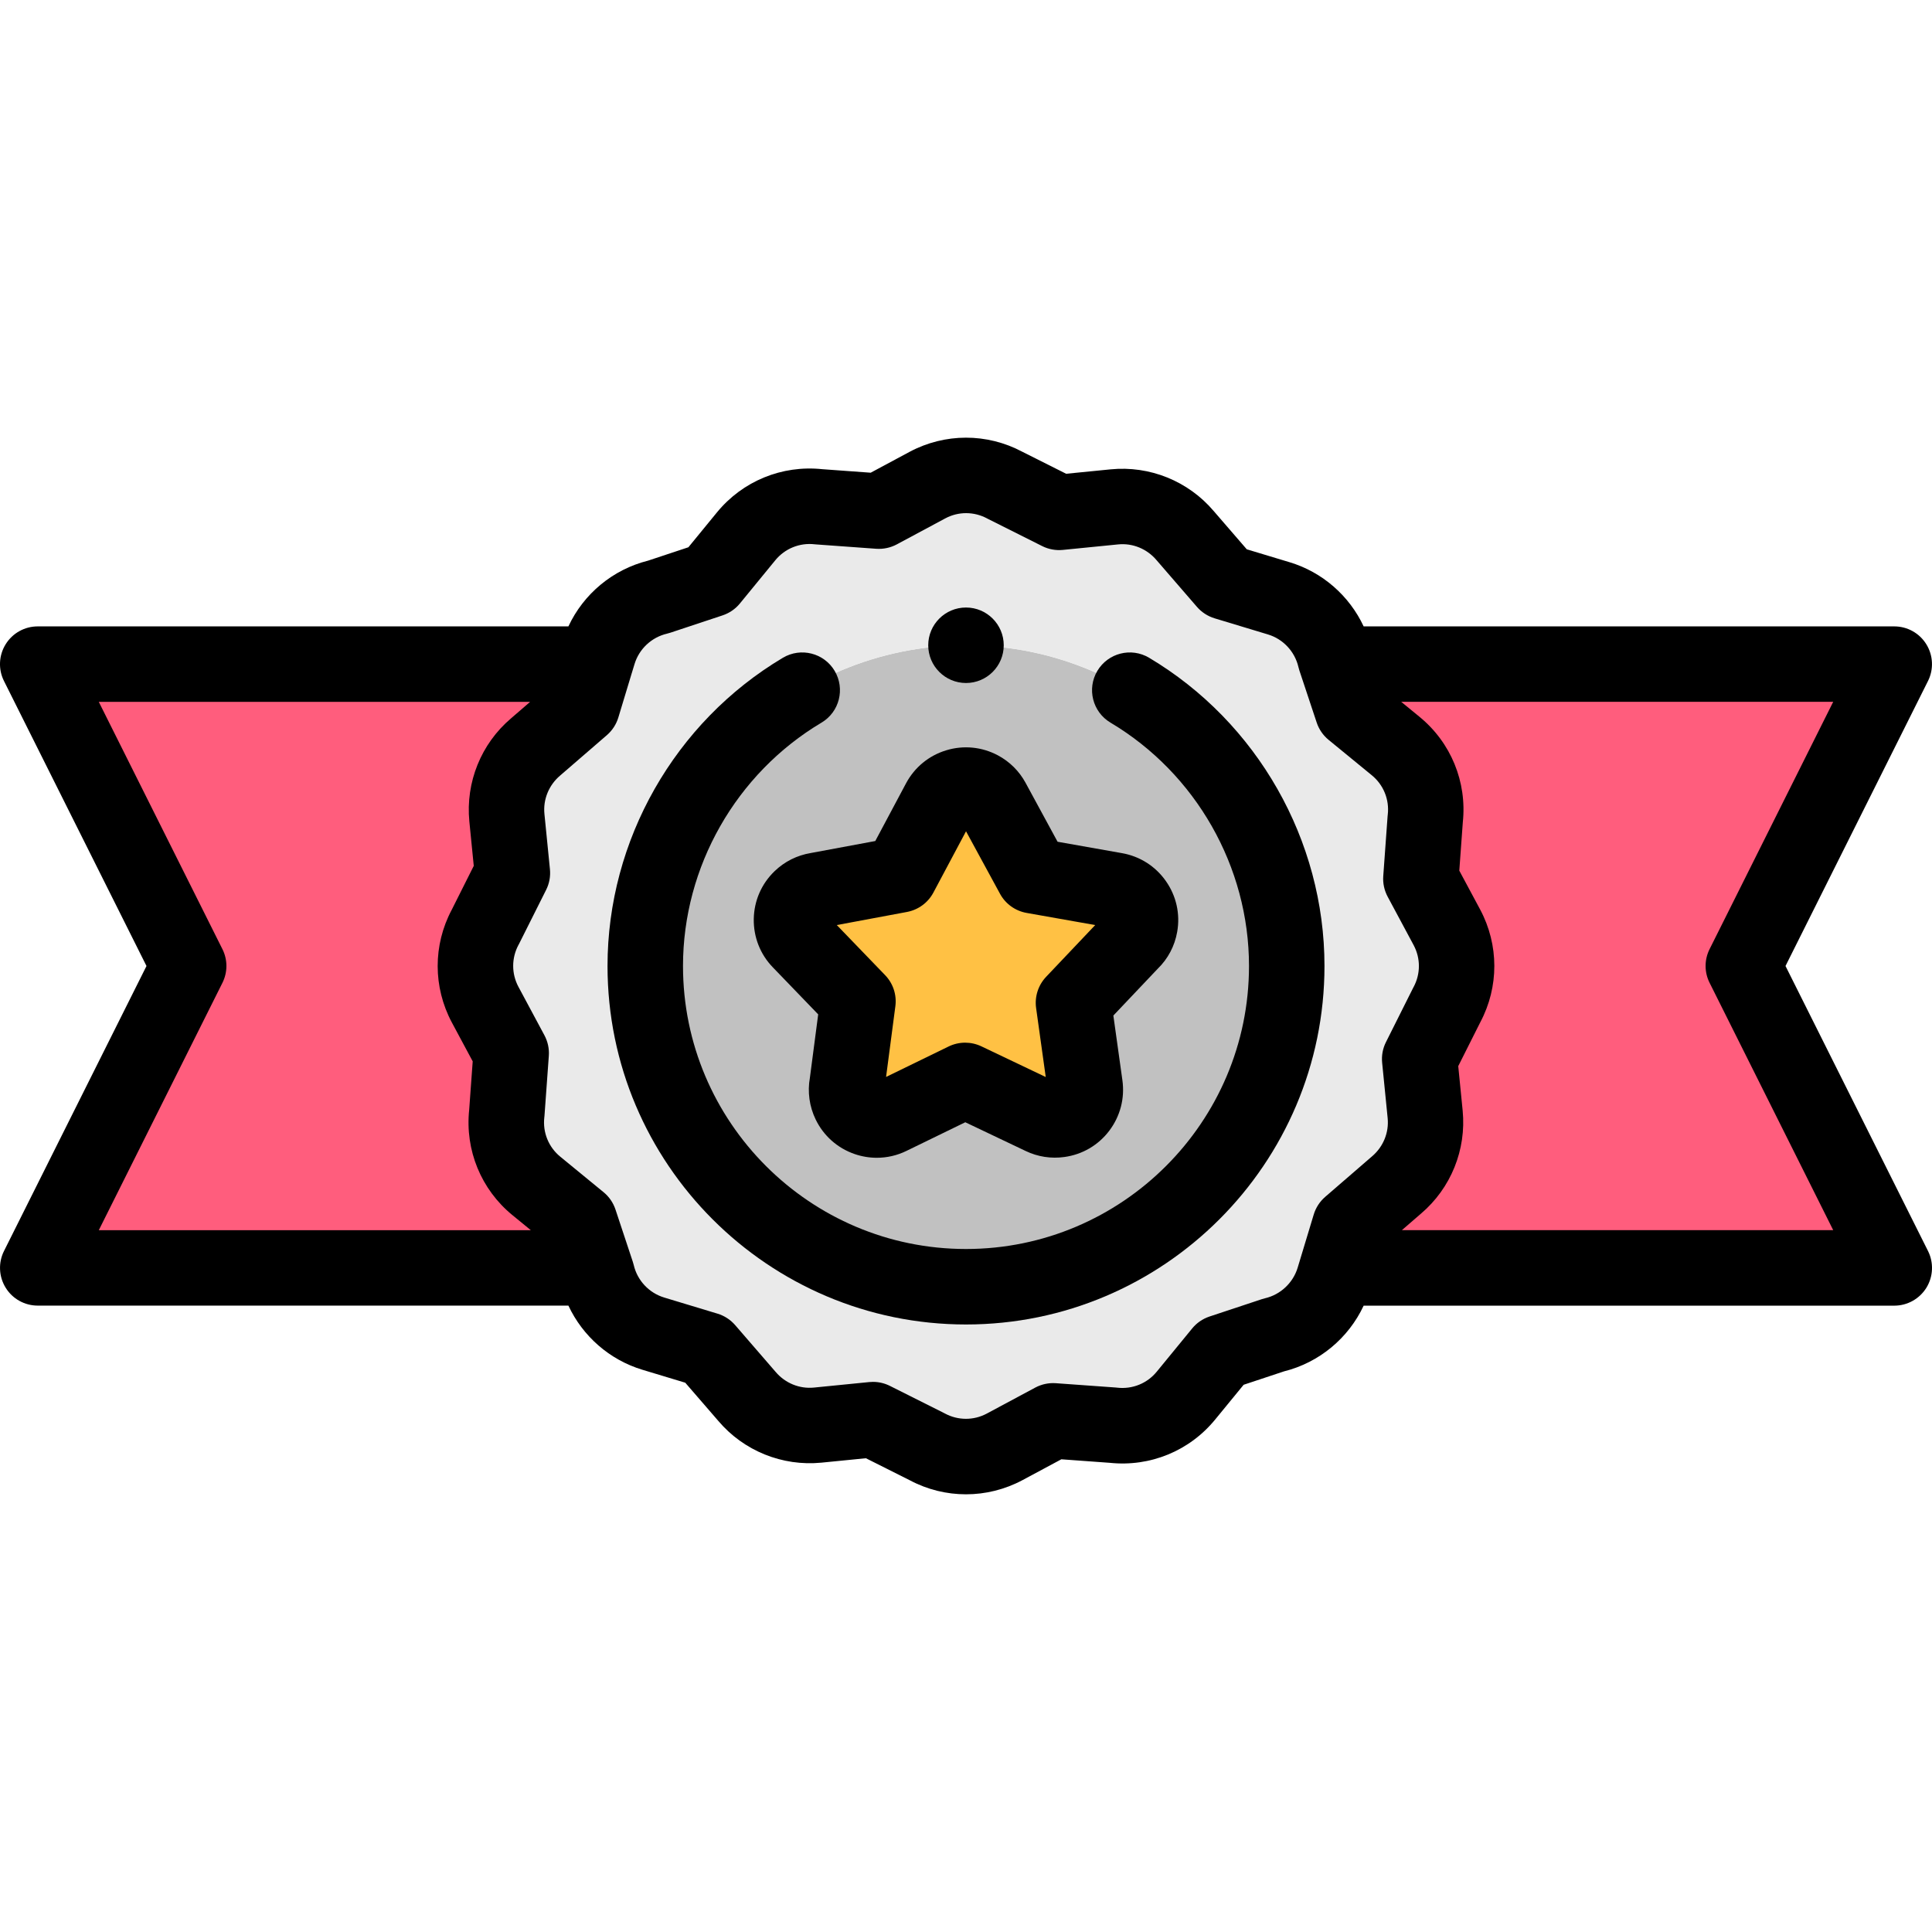 <svg width="73" height="73" viewBox="0 0 73 73" fill="none" xmlns="http://www.w3.org/2000/svg">
<g clip-path="url(#clip0)">
<path fill-rule="evenodd" clip-rule="evenodd" d="M37.499 30.261L39.038 33.09L42.148 33.64C42.769 33.748 43.185 34.341 43.077 34.963C43.033 35.218 42.907 35.438 42.732 35.602L40.563 37.89L41.001 41.018C41.088 41.643 40.652 42.219 40.027 42.306C39.798 42.337 39.574 42.3 39.379 42.207L36.47 40.822L33.633 42.203C33.065 42.48 32.381 42.243 32.104 41.676C31.989 41.44 31.963 41.184 32.012 40.946L32.419 37.833L30.227 35.559C29.79 35.104 29.803 34.383 30.258 33.945C30.435 33.775 30.653 33.673 30.878 33.639L34.009 33.057L35.493 30.271C35.79 29.715 36.48 29.505 37.036 29.802C37.24 29.909 37.397 30.071 37.499 30.261ZM48.619 36.5C48.619 29.807 43.193 24.381 36.5 24.381C29.807 24.381 24.381 29.807 24.381 36.5C24.381 43.193 29.807 48.619 36.5 48.619C43.194 48.619 48.619 43.194 48.619 36.5Z" fill="#C1C1C1"/>
<path fill-rule="evenodd" clip-rule="evenodd" d="M39.038 33.09L37.499 30.261C37.397 30.071 37.239 29.91 37.035 29.8C36.478 29.504 35.788 29.715 35.492 30.269L34.008 33.055L30.877 33.637C30.651 33.671 30.433 33.773 30.256 33.944C29.802 34.381 29.789 35.103 30.225 35.558L32.418 37.832L32.01 40.944C31.96 41.182 31.987 41.439 32.103 41.674C32.379 42.242 33.064 42.478 33.631 42.202L36.469 40.82L39.377 42.206C39.571 42.299 39.796 42.336 40.026 42.304C40.65 42.217 41.087 41.641 41 41.017L40.562 37.889L42.731 35.6C42.906 35.436 43.031 35.217 43.076 34.962C43.184 34.34 42.768 33.747 42.146 33.639L39.038 33.09Z" fill="#FFC144"/>
<path fill-rule="evenodd" clip-rule="evenodd" d="M36.5 24.381C43.193 24.381 48.619 29.807 48.619 36.5C48.619 43.193 43.193 48.619 36.5 48.619C29.808 48.619 24.381 43.193 24.381 36.5C24.381 29.807 29.808 24.381 36.5 24.381ZM40.013 19.361L37.966 18.334C37.085 17.861 35.991 17.824 35.043 18.328L33.206 19.314L30.941 19.15C29.929 19.036 28.881 19.422 28.188 20.269L26.852 21.901L24.88 22.556C23.833 22.8 22.942 23.581 22.609 24.684L22.485 25.094L22 26.699L20.232 28.23C19.485 28.866 19.05 29.846 19.154 30.895L19.362 32.987L18.336 35.033C17.862 35.914 17.825 37.008 18.33 37.956L19.315 39.792L19.151 42.058C19.037 43.07 19.424 44.118 20.27 44.811L21.903 46.147L22.486 47.905L22.557 48.119C22.801 49.165 23.582 50.056 24.686 50.39L26.701 50.999L28.231 52.77C28.866 53.517 29.846 53.952 30.895 53.847L32.987 53.639L35.033 54.666C35.914 55.139 37.008 55.176 37.956 54.672L39.792 53.686L42.058 53.85C43.07 53.964 44.118 53.578 44.811 52.731L46.147 51.099L48.119 50.444C49.165 50.2 50.056 49.419 50.39 48.317L50.514 47.908L50.999 46.302L52.77 44.77C53.517 44.134 53.952 43.154 53.848 42.105L53.639 40.013L54.666 37.966C55.139 37.085 55.176 35.991 54.672 35.043L53.687 33.206L53.85 30.941C53.965 29.929 53.578 28.881 52.731 28.188L51.099 26.852L50.516 25.094L50.444 24.88C50.2 23.833 49.419 22.942 48.317 22.609L46.302 22L44.773 20.23C44.137 19.483 43.157 19.048 42.108 19.152L40.013 19.361Z" fill="#EAEAEA"/>
<path fill-rule="evenodd" clip-rule="evenodd" d="M52.731 28.189C53.578 28.882 53.964 29.93 53.85 30.942L53.686 33.208L54.672 35.044C55.178 35.992 55.139 37.086 54.666 37.967L53.639 40.015L53.847 42.106C53.95 43.157 53.517 44.136 52.77 44.771L51 46.301L50.515 47.906H71.574L65.871 36.5L71.574 25.094H50.515L51.099 26.852L52.731 28.189Z" fill="#FF5D7D"/>
<path fill-rule="evenodd" clip-rule="evenodd" d="M18.334 35.034L19.361 32.988L19.152 30.897C19.05 29.846 19.483 28.866 20.23 28.232L22 26.702L22.485 25.097H1.426L7.129 36.503L1.426 47.909H22.486L21.903 46.151L20.27 44.815C19.423 44.122 19.037 43.074 19.151 42.062L19.315 39.796L18.33 37.96C17.824 37.008 17.862 35.915 18.334 35.034Z" fill="#FF5D7D"/>
<path d="M43.418 24.853C42.741 24.451 41.867 24.672 41.463 25.349C41.061 26.026 41.282 26.9 41.959 27.304C45.187 29.226 47.193 32.749 47.193 36.5C47.193 42.397 42.397 47.193 36.5 47.193C30.603 47.193 25.807 42.397 25.807 36.5C25.807 32.749 27.813 29.226 31.041 27.304C31.718 26.902 31.939 26.026 31.537 25.349C31.135 24.672 30.259 24.451 29.582 24.853C25.494 27.287 22.955 31.749 22.955 36.5C22.955 43.968 29.032 50.045 36.5 50.045C43.968 50.045 50.045 43.968 50.045 36.5C50.045 31.749 47.506 27.287 43.418 24.853Z" fill="black"/>
<path d="M67.465 36.5L72.849 25.731C73.07 25.289 73.046 24.764 72.786 24.344C72.527 23.923 72.069 23.668 71.574 23.668H51.525C50.985 22.513 49.972 21.619 48.729 21.244L47.109 20.755L45.858 19.308C44.897 18.177 43.442 17.588 41.965 17.734L40.284 17.901L38.623 17.067C37.291 16.359 35.705 16.361 34.371 17.071L32.899 17.861L31.071 17.728C29.545 17.567 28.058 18.177 27.086 19.365L26.011 20.678L24.486 21.184C23.153 21.518 22.05 22.44 21.477 23.668H1.426C0.931 23.668 0.473 23.923 0.213 24.344C-0.047 24.764 -0.071 25.289 0.15 25.731L5.535 36.5L0.151 47.269C-0.07 47.711 -0.046 48.236 0.214 48.656C0.473 49.077 0.931 49.332 1.426 49.332H21.477C22.017 50.487 23.029 51.38 24.273 51.756L25.892 52.245L27.144 53.692C28.105 54.823 29.561 55.41 31.037 55.266L32.718 55.099L34.379 55.933C35.043 56.287 35.772 56.462 36.5 56.462C37.231 56.462 37.963 56.284 38.63 55.929L40.103 55.139L41.931 55.272C43.458 55.433 44.945 54.823 45.916 53.635L46.991 52.323L48.515 51.817C49.848 51.485 50.952 50.561 51.525 49.334H71.574C72.069 49.334 72.527 49.078 72.788 48.658C73.047 48.237 73.071 47.712 72.85 47.27L67.465 36.5ZM8.404 37.137C8.605 36.735 8.605 36.263 8.404 35.863L3.733 26.52H20.029L19.308 27.144C18.177 28.105 17.59 29.559 17.734 31.036L17.901 32.717L17.067 34.379C16.36 35.71 16.361 37.297 17.071 38.63L17.861 40.103L17.728 41.931C17.567 43.456 18.177 44.945 19.365 45.916L20.057 46.482H3.733L8.404 37.137ZM47.797 49.055C47.754 49.065 47.712 49.077 47.671 49.091L45.699 49.745C45.443 49.831 45.216 49.986 45.045 50.196L43.707 51.829C43.345 52.272 42.788 52.497 42.218 52.433C42.199 52.43 42.18 52.429 42.16 52.427L39.895 52.264C39.625 52.245 39.356 52.302 39.118 52.429L37.283 53.413C36.789 53.676 36.199 53.675 35.706 53.41C35.694 53.404 35.683 53.397 35.67 53.391L33.624 52.365C33.425 52.265 33.206 52.214 32.986 52.214C32.938 52.214 32.891 52.216 32.844 52.221L30.754 52.429C30.209 52.483 29.671 52.265 29.307 51.837L27.777 50.068C27.6 49.864 27.369 49.714 27.111 49.636L25.097 49.027C24.522 48.853 24.081 48.383 23.945 47.797C23.935 47.754 23.923 47.712 23.909 47.671L23.255 45.699C23.169 45.443 23.014 45.216 22.804 45.045L21.172 43.707C20.728 43.345 20.501 42.788 20.567 42.217C20.568 42.199 20.571 42.18 20.573 42.16L20.737 39.895C20.757 39.625 20.698 39.356 20.571 39.118L19.587 37.283C19.324 36.789 19.325 36.199 19.59 35.704C19.596 35.693 19.603 35.682 19.609 35.67L20.635 33.624C20.757 33.383 20.806 33.112 20.779 32.843L20.571 30.753C20.517 30.208 20.735 29.669 21.163 29.305L22.932 27.776C23.136 27.599 23.286 27.368 23.364 27.11L23.845 25.52C23.846 25.516 23.848 25.512 23.849 25.507L23.975 25.094C24.148 24.519 24.619 24.079 25.205 23.942C25.248 23.932 25.289 23.92 25.331 23.906L27.302 23.252C27.559 23.166 27.786 23.011 27.957 22.802L29.294 21.17C29.656 20.727 30.214 20.5 30.784 20.566C30.803 20.567 30.821 20.57 30.841 20.571L33.107 20.735C33.376 20.754 33.646 20.697 33.884 20.57L35.719 19.586C36.212 19.322 36.802 19.324 37.297 19.589C37.309 19.595 37.32 19.602 37.331 19.607L39.379 20.634C39.62 20.755 39.891 20.805 40.16 20.778L42.25 20.57C42.795 20.516 43.334 20.734 43.697 21.162L45.227 22.931C45.404 23.135 45.635 23.284 45.893 23.363L47.908 23.972C48.481 24.144 48.923 24.616 49.06 25.202C49.07 25.245 49.081 25.286 49.095 25.328L49.75 27.299C49.835 27.556 49.991 27.783 50.199 27.954L51.831 29.291C52.275 29.653 52.502 30.211 52.436 30.781C52.433 30.8 52.432 30.818 52.43 30.838L52.266 33.104C52.246 33.373 52.305 33.643 52.432 33.881L53.416 35.716C53.679 36.209 53.678 36.799 53.413 37.293C53.407 37.304 53.4 37.316 53.394 37.328L52.368 39.376C52.246 39.617 52.197 39.888 52.224 40.157L52.432 42.247C52.486 42.793 52.268 43.331 51.84 43.694L50.071 45.224C49.867 45.401 49.717 45.632 49.639 45.89L49.03 47.905C48.853 48.478 48.381 48.919 47.797 49.055ZM52.971 46.48L53.692 45.856C54.823 44.895 55.41 43.441 55.266 41.964L55.099 40.283L55.934 38.622C56.641 37.29 56.639 35.703 55.929 34.37L55.139 32.897L55.272 31.069C55.433 29.544 54.823 28.056 53.635 27.084L52.944 26.518H69.267L64.597 35.861C64.395 36.263 64.395 36.735 64.597 37.136L69.267 46.48H52.971Z" fill="black"/>
<path d="M29.268 32.917C28.774 33.392 28.494 34.032 28.481 34.718C28.469 35.404 28.722 36.054 29.199 36.548L30.915 38.328L30.602 40.719C30.505 41.252 30.582 41.811 30.82 42.3C31.12 42.917 31.642 43.381 32.291 43.605C32.566 43.7 32.849 43.746 33.131 43.746C33.516 43.746 33.898 43.659 34.253 43.485L36.473 42.404L38.761 43.493C39.213 43.709 39.718 43.787 40.218 43.717C40.899 43.623 41.5 43.271 41.914 42.724C42.327 42.177 42.504 41.502 42.41 40.82L42.068 38.372L43.74 36.608C44.131 36.229 44.386 35.746 44.48 35.208C44.599 34.532 44.446 33.851 44.051 33.289C43.656 32.727 43.067 32.354 42.394 32.236L39.96 31.805L38.751 29.579C38.751 29.579 38.751 29.579 38.751 29.578C38.51 29.136 38.15 28.778 37.706 28.541C37.102 28.219 36.407 28.151 35.752 28.35C35.096 28.55 34.557 28.993 34.234 29.598L33.072 31.778L30.636 32.231C30.118 32.317 29.646 32.552 29.268 32.917ZM34.269 34.458C34.695 34.378 35.063 34.11 35.267 33.727L36.501 31.41L37.785 33.771C37.991 34.152 38.362 34.418 38.788 34.494L41.382 34.953L39.527 36.909C39.229 37.224 39.089 37.658 39.149 38.088L39.513 40.695L37.08 39.535C36.886 39.443 36.677 39.397 36.467 39.397C36.253 39.397 36.039 39.446 35.843 39.541L33.48 40.692L33.831 38.02C33.888 37.589 33.745 37.157 33.443 36.845L31.618 34.953L34.269 34.458Z" fill="black"/>
<path d="M36.5 25.807C37.287 25.807 37.926 25.168 37.926 24.381C37.926 23.594 37.287 22.955 36.5 22.955H36.499C35.712 22.955 35.073 23.594 35.073 24.381C35.073 25.168 35.713 25.807 36.5 25.807Z" fill="black"/>
</g>
<defs>
<clipPath id="clip0">
<rect width="73" height="73" fill="white"/>
</clipPath>
</defs>
</svg>
